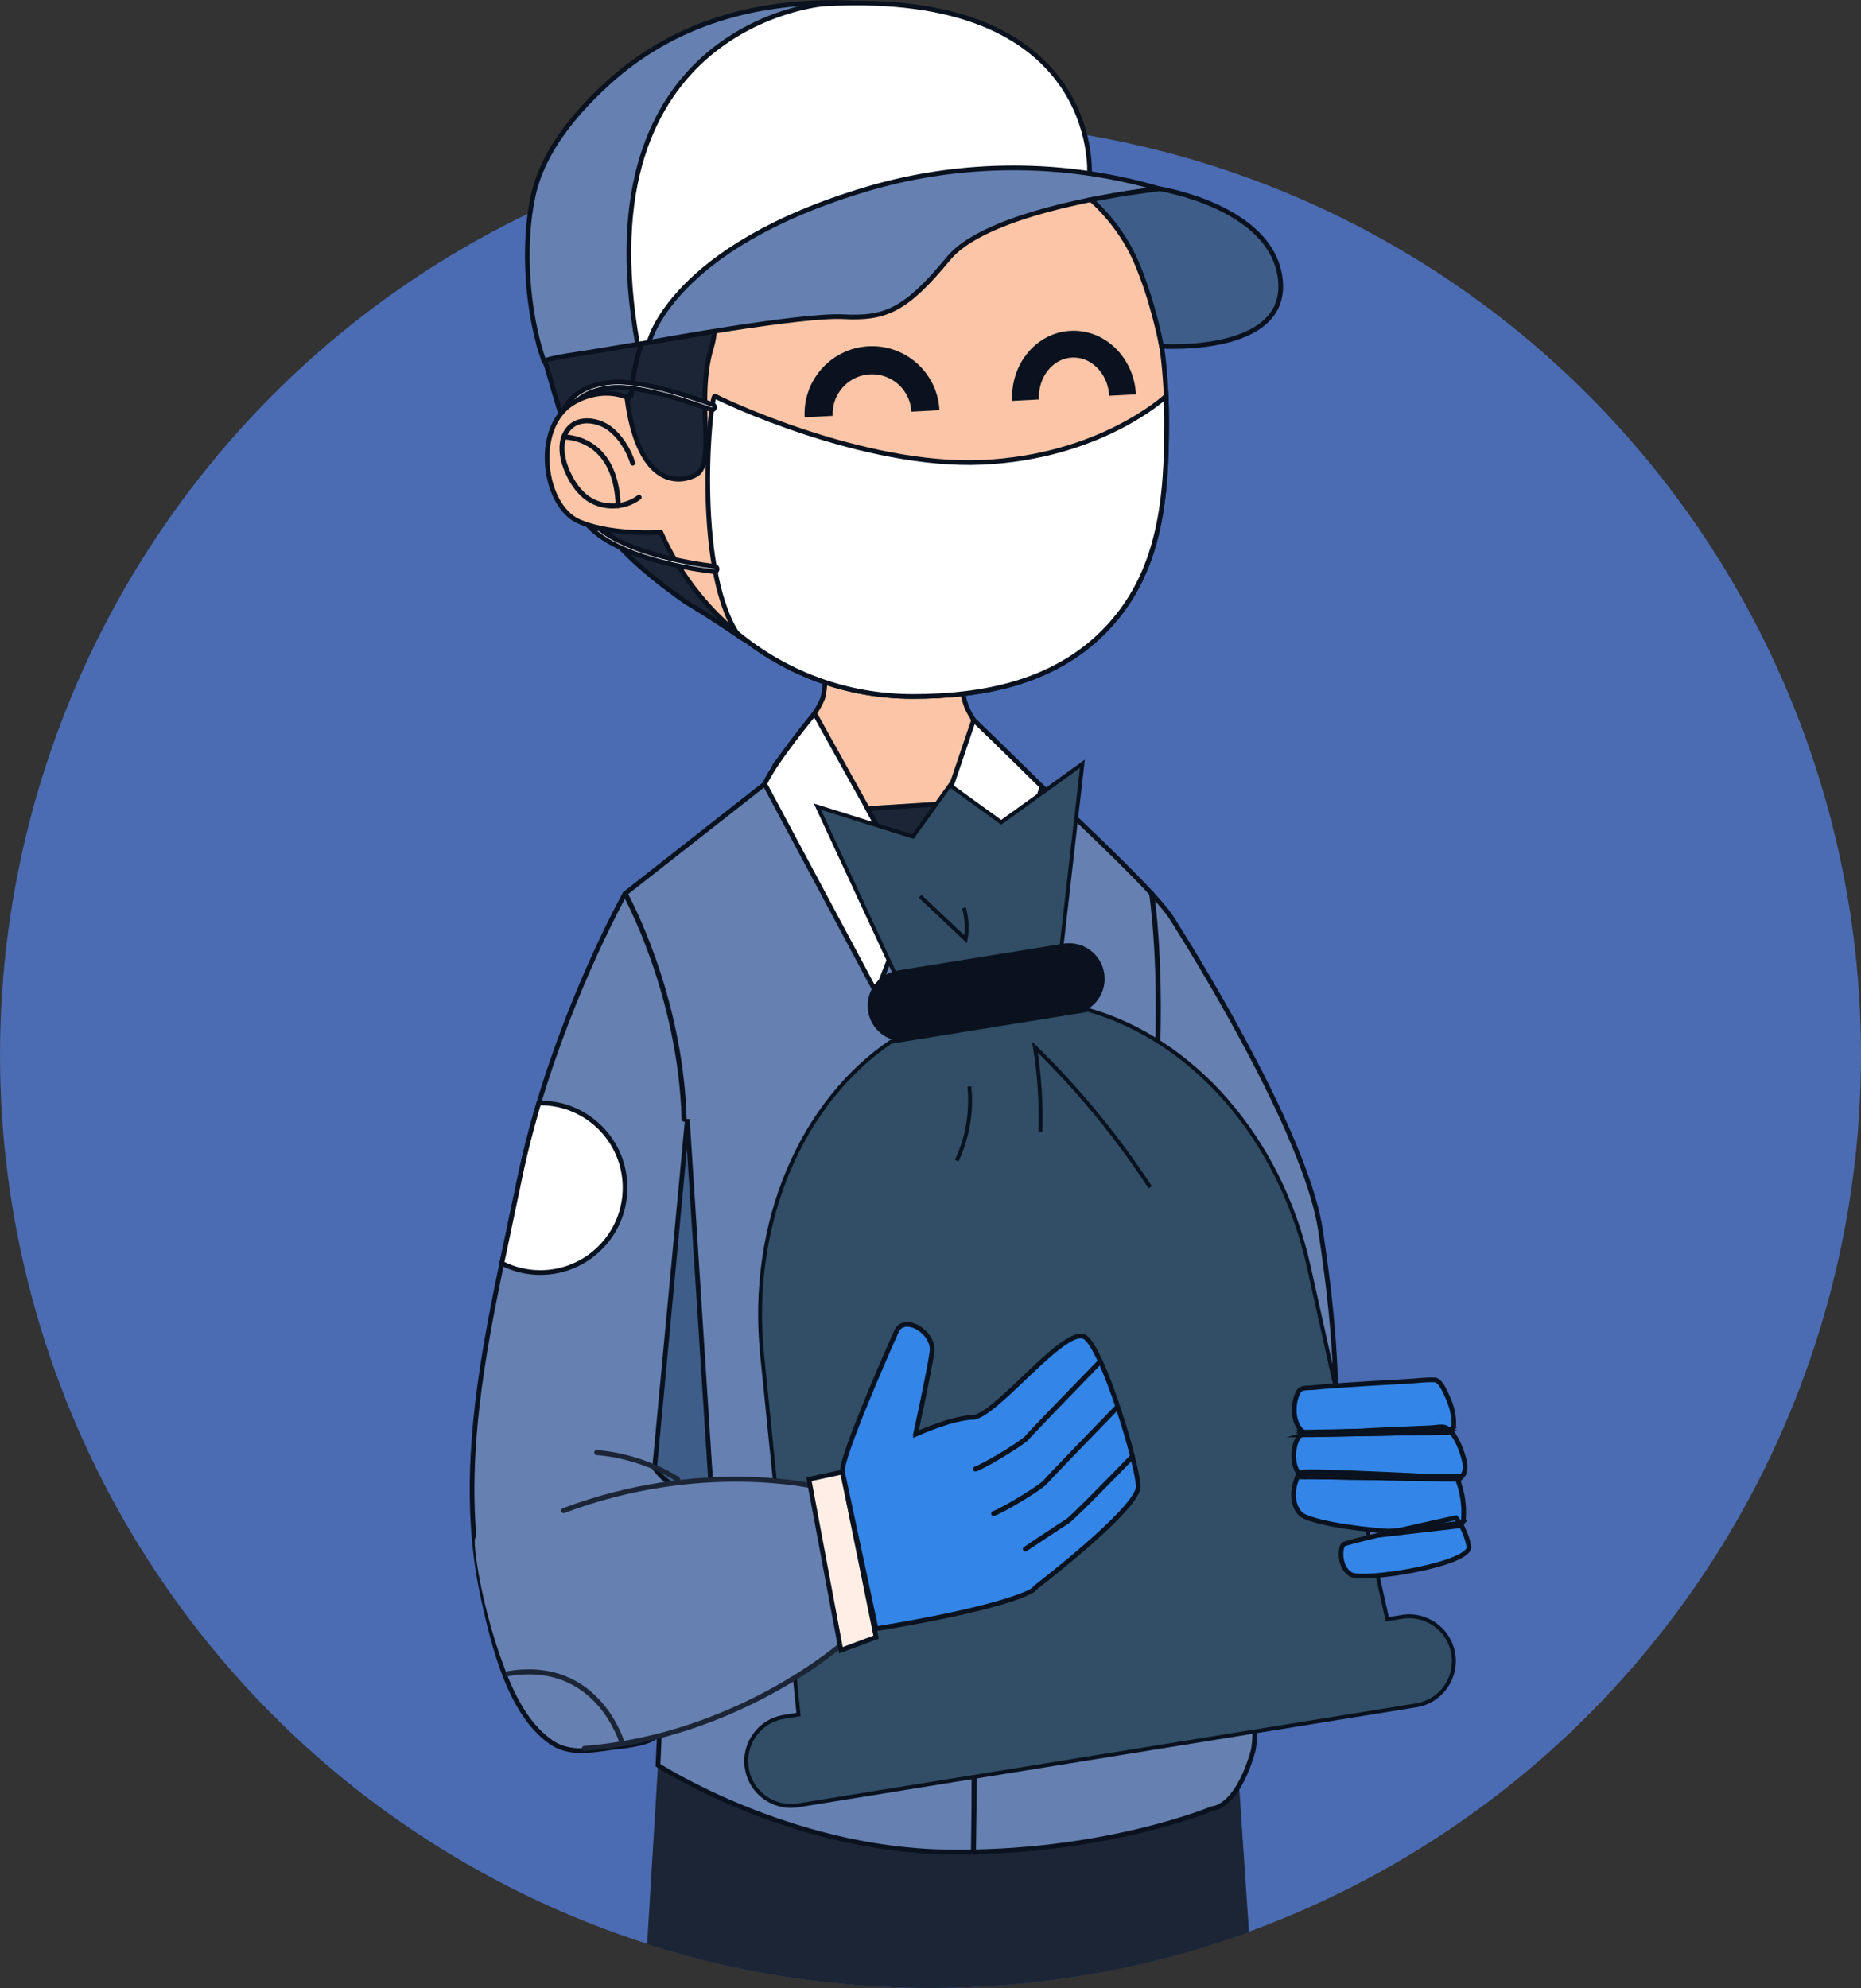 <svg width="397" height="424" viewBox="0 0 397 424" fill="none" xmlns="http://www.w3.org/2000/svg">
<rect x="0" y="0" width="397" height="424" fill="#333333" stroke="none"/>
<ellipse cx="198.5" cy="225" rx="198.5" ry="199" fill="#4B6CB3"/>
<g clip-path="url(#clip0_120_928)">
<path d="M264.332 380.803L267.246 424H137.484L140.366 376.492L264.332 380.803Z" fill="#1B2535"/>
<path d="M192.983 184.244C208.546 185.974 216.339 170.677 216.633 166.63C216.927 162.593 210.003 158.546 206.457 151.332C204.323 146.98 203.848 134.17 203.814 124.684C203.792 118.443 203.961 113.638 203.961 113.638L175.884 112.96L175.466 112.949C175.466 112.949 177.126 144.696 175.466 149.003C173.817 153.322 166.171 162.017 165.302 163.17C164.443 164.323 177.42 182.503 192.983 184.244V184.244Z" fill="#FCC5A7" stroke="#09121E" stroke-miterlimit="10"/>
<path d="M175.884 112.96C177.736 118.488 185.574 127.861 194.982 129.105C199.037 129.648 201.872 127.545 203.814 124.684C203.792 118.443 203.961 113.638 203.961 113.638L175.884 112.96V112.96Z" fill="#EFA57F"/>
<path d="M116.714 78.453C116.714 78.453 124.255 105.815 129.376 113.164C134.498 120.512 146.609 128.595 146.609 128.595C146.609 128.595 151.416 131.396 158.178 136.058C164.939 140.719 160.739 117.914 160.739 117.914L143.134 67.687L115.059 73.913L116.714 78.453V78.453Z" fill="#1B2535" stroke="#09121E" stroke-miterlimit="10"/>
<path d="M123.516 111.232C129.254 113.696 137.092 113.719 140.966 113.538C144.659 121.882 150.238 129.208 157.15 134.963C167.326 143.443 180.393 148.542 194.669 148.542C209.487 148.542 224.508 145.715 235.384 134.827C247.66 122.526 248.88 106.201 248.88 89.75C248.88 87.941 248.846 86.189 248.767 84.482C247.118 43.464 225.807 30.959 194.669 30.959C175.469 30.959 158.426 40.173 147.731 54.442C141.034 63.34 136.821 74.205 136.075 86.008C135.398 85.556 134.63 85.115 133.749 84.753C131.174 83.702 127.729 83.351 123.516 85.228C113.352 89.75 115.611 107.84 123.516 111.232V111.232Z" fill="#FCC5A7" stroke="#09121E" stroke-miterlimit="10"/>
<path d="M133.749 85.013C136.075 102.639 143.846 103.578 148.363 101.316C152.881 99.055 148.363 85.488 151.752 74.182C154.022 66.618 150.837 58.873 147.731 54.702C141.034 63.599 135.46 72.193 134.714 83.996C134.037 83.544 134.63 85.375 133.749 85.013Z" fill="#1B2535" stroke="#09121E" stroke-miterlimit="10"/>
<path d="M232.415 36.995C232.415 36.995 225.88 9.553 207.549 4.71C188.585 -0.3 154.241 -5.281 129.019 18.326C122.273 24.639 115.795 32.452 113.749 41.701C111.412 52.268 112.421 66.751 116.015 76.966C118.953 76.025 122.21 75.698 125.271 75.192L148.307 71.384C148.307 71.384 166.612 49.263 175.877 44.76C185.142 40.257 203.627 33.253 232.415 36.995V36.995Z" fill="#6680B1" stroke="#09121E" stroke-miterlimit="10"/>
<path d="M175.568 0.855C175.527 0.857 123.832 5.162 136.016 73.416L151.32 70.832L232.415 36.995C232.415 36.995 234.879 -2.632 175.568 0.855Z" fill="white" stroke="#09121E" stroke-miterlimit="10"/>
<path d="M247.329 40.257C247.329 40.257 211.452 44.088 202.363 55.102C193.274 66.117 188.968 68.032 179.88 67.553C170.791 67.074 138.452 73.012 138.452 73.012C138.452 73.012 143.134 52.676 185.142 40.257C202.411 35.152 224.368 33.553 247.329 40.257Z" fill="#6680B1" stroke="#09121E" stroke-miterlimit="10"/>
<path d="M247.329 40.257C247.329 40.257 271.726 44.088 273.161 59.891C274.596 75.694 247.784 73.847 247.784 73.847C247.74 73.558 245.98 64.174 242.344 55.78C239.764 49.823 235.697 45.179 232.754 42.581L239.826 41.302L247.329 40.257Z" fill="#3F5D89" stroke="#09121E" stroke-miterlimit="10"/>
<path d="M239.467 84.259C239.136 77.965 234.238 73.107 228.527 73.408C222.816 73.709 218.455 79.055 218.786 85.349" stroke="#09121E" stroke-width="5.718" stroke-miterlimit="10"/>
<path d="M197.416 87.644C197.085 81.35 191.72 76.517 185.432 76.848C179.145 77.179 174.317 82.55 174.648 88.844" stroke="#09121E" stroke-width="6" stroke-miterlimit="10"/>
<path d="M134.977 98.768C134.154 96.003 132.256 92.986 129.916 91.288C127.549 89.572 123.564 88.922 121.409 91.303C119.057 93.902 119.81 97.844 121.119 100.745C122.096 102.91 123.461 104.968 125.412 106.32C128.613 108.541 133.242 108.434 136.337 106.069" stroke="#09121E" stroke-width="1.069" stroke-linecap="round" stroke-linejoin="round"/>
<path d="M120.276 93.216C120.276 93.216 131.384 92.81 131.883 107.841" stroke="#09121E" stroke-width="1.069" stroke-linecap="round" stroke-linejoin="round"/>
<path d="M157.15 134.963C167.326 143.443 180.393 148.542 194.669 148.542C209.487 148.542 224.508 145.715 235.384 134.827C247.66 122.526 248.88 106.201 248.88 89.75C248.88 87.941 248.846 86.189 248.767 84.482C248.304 84.911 234.514 97.472 209.566 98.603C184.188 99.756 153.525 85.149 152.519 84.47C151.514 83.781 147.889 120.39 157.15 134.963V134.963Z" fill="white" stroke="#09121E" stroke-miterlimit="10"/>
<path d="M120.23 87.44C121.111 86.524 122.353 85.8 123.268 85.337C123.268 85.326 123.279 85.326 123.29 85.326C124.793 84.037 127.108 82.929 130.654 82.646C137.668 82.081 151.537 87.316 151.684 87.372C151.966 87.485 152.294 87.338 152.407 87.044C152.519 86.75 152.373 86.422 152.079 86.309C151.503 86.094 137.815 80.95 130.564 81.527C124.092 82.047 121.37 85.111 120.23 87.44Z" fill="white" stroke="#09121E" stroke-miterlimit="10"/>
<path d="M125.595 112.218C132.89 119.883 151.571 121.839 152.373 121.918H152.429C152.711 121.918 152.96 121.704 152.983 121.41C153.016 121.104 152.79 120.822 152.486 120.799C152.305 120.776 135.782 119.058 127.921 112.806C127.164 112.636 126.363 112.433 125.595 112.218Z" fill="white" stroke="#09121E" stroke-miterlimit="10"/>
<path d="M101.311 329.753C101.311 329.798 101.311 329.832 101.323 329.878C101.492 331.539 101.707 333.201 101.955 334.852C101.967 334.886 101.967 334.909 101.978 334.943C102.283 336.955 102.667 338.967 103.107 340.98C105.276 350.794 108.743 365.571 117.665 371.631C121.482 374.231 126.113 373.338 130.45 372.727C131.997 372.512 137.712 372.128 139.869 370.421L139.881 370.409C139.926 370.376 139.971 370.342 140.005 370.308C140.423 369.935 140.682 369.505 140.705 369.008L140.649 370.138V370.217L140.366 376.492C140.366 376.492 168.048 394.39 201.659 394.966C235.27 395.543 258.592 385.729 258.592 385.729C258.592 385.729 261.438 385.729 264.33 380.811V380.8C265.222 379.285 266.114 377.306 266.939 374.717C267.04 374.367 267.153 373.993 267.266 373.609C268.113 370.658 267.695 361.014 266.577 348.103C274.98 343.806 279.814 335.146 282.4 324.699C283.044 322.144 283.541 319.476 283.936 316.729C284.004 316.175 284.083 315.609 284.151 315.044C284.173 314.852 284.196 314.66 284.218 314.467C284.23 314.309 284.252 314.151 284.275 313.993C284.523 311.686 284.704 309.334 284.828 306.96C284.839 306.61 284.862 306.248 284.873 305.897C284.885 305.762 284.885 305.615 284.896 305.479C284.896 305.434 284.896 305.377 284.907 305.332C285.02 302.076 285.032 298.808 284.941 295.553C284.727 286.949 283.891 278.559 282.976 271.448C282.536 268.022 282.084 264.89 281.666 262.177C281.361 260.176 280.853 258.016 280.186 255.721C273.399 232.216 249.941 195.788 249.941 195.788C249.241 194.624 247.693 192.781 245.672 190.587C237.687 181.938 222.282 167.783 222.282 167.783L210.163 177.97L206.854 180.751L195.154 190.587L163.135 167.207L133.341 190.587C133.341 190.587 122.499 209.932 114.943 235.246C114.514 236.693 114.085 238.163 113.69 239.656C113.622 239.87 113.554 240.096 113.509 240.323C112.481 244.053 111.566 247.886 110.764 251.787C110.708 252.07 110.652 252.352 110.584 252.635C110.55 252.861 110.493 253.087 110.448 253.313C109.827 256.321 109.183 259.351 108.528 262.403C108.483 262.629 108.438 262.855 108.393 263.081C107.941 265.184 107.489 267.299 107.049 269.413C102.881 289.3 99.222 309.685 101.311 329.753V329.753Z" fill="#6680B1" stroke="#09121E" stroke-miterlimit="10"/>
<path d="M207.71 153.547L195.156 190.591L208.72 209.354L222.284 167.787C222.284 167.787 213.633 159.224 207.71 153.547V153.547Z" fill="white" stroke="#09121E" stroke-miterlimit="10"/>
<path d="M195.156 190.591L173.774 152.152C173.774 152.152 165.131 162.591 163.13 167.209L186.938 211.76L195.156 190.591Z" fill="white" stroke="#09121E" stroke-miterlimit="10"/>
<path d="M201.66 171.4L185.058 172.438L195.156 190.591L201.66 171.4Z" fill="#1B2535" stroke="#09121E" stroke-miterlimit="10"/>
<path d="M133.337 190.591C133.337 190.591 145.172 211.76 145.942 238.702" stroke="#09121E" stroke-width="1.069" stroke-linecap="round" stroke-linejoin="round"/>
<path d="M139.64 313.128L146.629 238.702L151.608 316.08C151.608 316.08 146.213 317.578 143.857 316.732C141.501 315.887 139.64 313.128 139.64 313.128V313.128Z" fill="#3F5D89" stroke="#09121E" stroke-miterlimit="10"/>
<path d="M245.676 190.591C245.676 190.591 248.122 206.395 246.61 231.039" stroke="#09121E" stroke-width="1.069" stroke-linecap="round" stroke-linejoin="round"/>
<path d="M107.049 269.413C109.511 270.69 112.312 271.403 115.271 271.403C125.255 271.403 133.341 263.308 133.341 253.313C133.341 243.318 125.255 235.235 115.271 235.235C115.158 235.235 115.056 235.235 114.943 235.246C114.514 236.693 114.085 238.163 113.69 239.656C113.622 239.87 113.554 240.096 113.509 240.322C112.481 244.053 111.566 247.886 110.764 251.787C110.708 252.069 110.652 252.352 110.584 252.635C110.55 252.861 110.493 253.087 110.448 253.313C109.827 256.321 109.183 259.351 108.528 262.403C108.483 262.629 108.438 262.855 108.393 263.081C107.941 265.184 107.489 267.299 107.049 269.413V269.413Z" fill="white" stroke="#09121E" stroke-miterlimit="10"/>
<path d="M195.295 191.656C195.295 191.656 209.408 297.579 207.665 394.96" stroke="#09121E" stroke-width="1.069" stroke-linecap="round" stroke-linejoin="round"/>
<path d="M174.383 172.047L191.067 208.049L226.391 202.335L230.9 162.905L213.584 175.38L202.642 167.476L194.743 178.427L174.383 172.047Z" fill="#314E66" stroke="#09121E" stroke-width="0.832" stroke-miterlimit="10"/>
<path d="M186.871 210.292C185.797 211.779 185.292 213.681 185.607 215.634C186.239 219.551 189.915 222.21 193.826 221.577L195.716 221.271L227.317 216.158L229.208 215.852C231.16 215.536 232.801 214.456 233.875 212.965C234.949 211.477 235.455 209.576 235.139 207.619C234.507 203.705 230.831 201.046 226.921 201.679L222.498 202.395L195.961 206.688L191.539 207.404C189.586 207.72 187.946 208.801 186.871 210.292V210.292Z" fill="#09121E" stroke="#09121E" stroke-width="0.832" stroke-miterlimit="10"/>
<path d="M167.209 366.18L170.35 365.672L162.587 289.005C159.725 260.735 171.03 235.09 190.043 222.189L232.109 215.385C254.213 221.635 273.012 242.411 279.19 270.145L295.941 345.357L299.081 344.849C304.287 344.007 309.183 347.545 310.024 352.754C310.444 355.358 309.769 357.888 308.34 359.867C306.911 361.851 304.725 363.29 302.126 363.71L170.253 385.041C165.047 385.883 160.151 382.345 159.31 377.132C158.89 374.533 159.566 372.002 160.994 370.023C162.422 368.04 164.61 366.6 167.209 366.18H167.209Z" fill="#314E66" stroke="#09121E" stroke-width="0.832" stroke-miterlimit="10"/>
<path d="M174.21 317.122L181.9 349.169C181.9 349.169 162.436 364.896 143.457 369.441C131.077 372.405 122.751 376.375 114.454 367.725C106.158 359.075 101.131 333.868 101.28 328.585C101.43 323.303 128.447 317.555 146.209 316.052C163.971 314.548 174.21 317.122 174.21 317.122Z" fill="#6680B1"/>
<path d="M174.21 317.122C174.21 317.122 149.675 311.088 120.227 322.188" stroke="#1B2535" stroke-width="1.069" stroke-linecap="round" stroke-linejoin="round"/>
<path d="M144.555 315.485C144.555 315.485 137.3 310.579 127.304 309.809" stroke="#1B2535" stroke-width="1.069" stroke-linecap="round" stroke-linejoin="round"/>
<path d="M179.728 350.564C179.728 350.564 157.295 370.367 124.659 372.899" stroke="#1B2535" stroke-width="1.069" stroke-linecap="round" stroke-linejoin="round"/>
<path d="M108.337 356.964C127.626 353.699 132.771 371.896 132.771 371.896" stroke="#1B2535" stroke-width="1.069" stroke-linecap="round" stroke-linejoin="round"/>
<path d="M186.889 349.169L179.392 351.959L172.567 315.485L179.728 313.947L186.889 349.169Z" fill="#FFEEE6" stroke="#09121E" stroke-miterlimit="10"/>
<path d="M191.246 283.93C192.906 280.267 199.389 284.122 198.813 288.35C198.248 292.511 195.413 305.411 195.3 305.897V305.903C199.857 303.924 204.478 302.347 207.736 302.279C207.747 302.268 207.758 302.268 207.769 302.268H207.814C213.077 301.33 227.646 282.189 231.588 285.275C232.48 285.976 233.531 287.74 234.638 290.114C234.649 290.148 234.672 290.182 234.694 290.216L234.762 290.386C234.807 290.476 234.852 290.578 234.897 290.679C236.049 293.246 237.246 296.423 238.353 299.702C238.421 299.905 238.489 300.109 238.545 300.312C239.709 303.795 240.748 307.333 241.516 310.318C241.561 310.544 241.617 310.748 241.674 310.962V310.974C242.351 313.687 242.781 315.869 242.826 316.989C242.995 321.059 226.043 334.592 221.039 338.47L221.039 338.47C220.656 338.919 220.202 339.283 219.667 339.542L219.663 339.543L219.662 339.544L219.661 339.544C211.295 343.584 186.889 347.371 186.889 347.371L179.735 313.98C179.733 313.97 179.728 313.957 179.726 313.947C179.161 311.313 189.586 287.582 191.246 283.93H191.246Z" fill="#3385E8" stroke="#09121E" stroke-miterlimit="10"/>
<path d="M211.711 322.902C211.756 323.015 211.869 323.083 211.982 323.083C212.016 323.083 212.049 323.071 212.083 323.06C213.71 322.427 217.245 320.403 219.921 318.673C221.559 317.633 222.869 316.695 223.208 316.265C223.874 315.428 234.062 304.925 238.545 300.312C238.489 300.109 238.421 299.905 238.353 299.702C233.971 304.213 223.457 315.044 222.768 315.914C222.474 316.276 221.265 317.136 219.729 318.131C217.121 319.815 213.574 321.873 211.869 322.54C211.733 322.596 211.654 322.755 211.711 322.902V322.902Z" fill="#09121E" stroke="#09121E" stroke-width="0.5" stroke-miterlimit="10"/>
<path d="M207.832 313.414C207.878 313.527 207.99 313.595 208.103 313.595C208.137 313.595 208.171 313.583 208.205 313.572C209.831 312.939 213.366 310.915 216.043 309.185C217.681 308.145 218.991 307.207 219.33 306.777C219.996 305.941 230.183 295.437 234.667 290.824C234.61 290.621 234.543 290.417 234.475 290.214C230.093 294.725 219.578 305.556 218.889 306.427C218.596 306.788 217.387 307.648 215.851 308.643C213.242 310.327 209.696 312.385 207.99 313.052C207.855 313.109 207.776 313.267 207.832 313.414V313.414Z" fill="#09121E" stroke="#09121E" stroke-width="0.5" stroke-miterlimit="10"/>
<path d="M218.498 330.533C218.544 330.612 218.634 330.658 218.724 330.658C218.781 330.658 218.837 330.646 218.882 330.612C218.916 330.59 220.52 329.527 222.372 328.295C224.552 326.848 227.082 325.174 227.816 324.722C228.923 324.055 237.856 314.908 241.674 310.974V310.962C241.617 310.748 241.561 310.544 241.516 310.318C236.411 315.575 228.482 323.659 227.522 324.247C226.799 324.688 224.405 326.271 222.271 327.684C220.396 328.928 218.724 330.047 218.578 330.137C218.442 330.228 218.408 330.397 218.498 330.533Z" fill="#09121E" stroke="#09121E" stroke-width="0.5" stroke-miterlimit="10"/>
<path d="M308.817 305.468L279.498 305.999C285.607 307.785 303.78 308.294 308.817 305.468Z" fill="#FCC5A7" stroke="#09121E" stroke-miterlimit="10"/>
<path d="M277.679 305.151C277.781 305.253 277.916 305.355 278.097 305.456C278.345 305.592 278.651 305.717 279.023 305.841H279.034C279.452 305.829 279.859 305.829 280.175 305.807C282.208 305.626 284.241 305.513 286.274 305.4C287.11 305.355 287.957 305.298 288.792 305.264H288.804L309.043 304.902C309.133 304.97 309.223 305.049 309.314 305.14C309.427 305.061 309.528 304.982 309.619 304.891C309.935 304.563 310.116 304.213 310.127 303.817C310.183 301.68 309.585 299.577 308.67 297.667C308.263 296.819 307.495 294.931 306.49 294.422C306.343 294.343 306.185 294.297 306.016 294.297C304.006 294.241 301.882 294.535 299.872 294.636C295.174 294.897 290.475 295.157 285.777 295.484C283.868 295.62 281.96 295.756 280.062 295.948C279.339 296.016 278.063 295.937 277.431 296.344C276.369 297.022 274.923 302.381 277.679 305.151V305.151Z" fill="#3385E8" stroke="#09121E" stroke-miterlimit="10"/>
<path d="M288.804 305.264L309.043 304.902C308.885 304.767 308.726 304.654 308.557 304.552C308.546 304.541 308.523 304.529 308.512 304.518C307.699 304.1 306.185 304.473 305.316 304.507C303.994 304.563 302.673 304.62 301.351 304.676C297.161 304.846 292.994 305.027 288.804 305.264V305.264Z" fill="#3385E8" stroke="#09121E" stroke-miterlimit="10"/>
<path d="M277.137 314.354C277.148 314.377 277.171 314.411 277.194 314.433C277.216 314.4 277.239 314.377 277.261 314.354L302.944 314.784H303.159C307.574 315.021 310.782 315.202 310.782 315.202C310.782 315.202 310.827 315.304 310.906 315.485L277.634 314.931L277.702 314.999C278.097 315.36 278.639 315.53 279.136 315.7C282.061 316.706 285.359 316.909 288.409 317.147C292.531 317.475 296.687 317.565 300.809 317.373C303.294 317.26 308.388 317.486 310.985 315.677C311.076 315.621 311.155 315.564 311.234 315.496C311.448 315.327 311.652 315.134 311.81 314.931C311.979 314.739 312.115 314.535 312.228 314.309C312.736 313.303 312.555 312.093 312.25 311.008C311.81 309.402 310.918 306.949 309.607 305.456C309.517 305.343 309.415 305.242 309.314 305.14C309.167 305.264 308.997 305.366 308.817 305.468L279.498 305.999C279.339 305.954 279.181 305.897 279.034 305.841H279.023C278.571 305.863 278.108 305.897 277.724 306.022H277.713C277.577 306.067 277.465 306.112 277.363 306.18C276.313 306.813 274.946 311.46 277.137 314.354V314.354Z" fill="#3385E8" stroke="#09121E" stroke-miterlimit="10"/>
<path d="M277.261 314.354L302.944 314.784C293.4 314.309 278.436 313.62 277.645 314.015C277.521 314.083 277.397 314.196 277.261 314.354Z" fill="#3385E8" stroke="#09121E" stroke-miterlimit="10"/>
<path d="M277.397 322.845C278.831 324.383 287.9 326.045 296.416 326.587C296.743 326.61 297.06 326.633 297.376 326.644C298.234 326.7 299.081 326.734 299.906 326.757C304.841 326.893 309.178 326.553 311.109 325.468C311.301 325.366 311.46 325.253 311.595 325.14C311.731 325.027 311.832 324.914 311.923 324.801C312.069 324.597 312.16 324.371 312.183 324.134C312.533 320.041 311.448 316.842 310.985 315.677C310.963 315.598 310.929 315.541 310.906 315.485L277.634 314.931C277.476 314.773 277.318 314.603 277.194 314.433C277.103 314.569 276.99 314.727 276.889 314.908C275.917 316.661 275.183 320.471 277.397 322.845V322.845Z" fill="#3385E8" stroke="#09121E" stroke-miterlimit="10"/>
<path d="M288.138 335.779C290.735 337.373 314.057 333.608 313.346 329.81C313.007 327.955 312.329 326.44 311.742 325.389C311.686 325.299 311.64 325.219 311.595 325.14C311.527 325.038 311.471 324.948 311.426 324.858C310.94 324.1 310.59 323.693 310.59 323.693C310.59 323.693 304.774 324.959 298.856 326.305L298.822 326.316C298.336 326.418 297.85 326.531 297.376 326.644C296.213 326.915 295.061 327.175 293.965 327.435C290.012 328.362 286.839 329.165 286.579 329.403C285.856 330.058 285.551 334.196 288.138 335.779V335.779Z" fill="#3385E8" stroke="#09121E" stroke-miterlimit="10"/>
<path d="M279.034 305.841C279.181 305.897 279.339 305.954 279.498 305.999L308.817 305.468C308.998 305.366 309.167 305.264 309.314 305.14C309.223 305.049 309.133 304.97 309.043 304.902L288.804 305.264H288.792C287.957 305.298 287.11 305.355 286.274 305.4C284.241 305.513 282.208 305.626 280.175 305.807C279.859 305.829 279.452 305.829 279.034 305.841V305.841Z" fill="#1B2535" stroke="#09121E" stroke-miterlimit="10"/>
<path d="M309.043 304.902C309.133 304.97 309.223 305.049 309.314 305.14C309.427 305.061 309.528 304.982 309.619 304.891L309.043 304.902Z" fill="#1B2535" stroke="#09121E" stroke-miterlimit="10"/>
<path d="M309.607 305.456C309.517 305.343 309.415 305.242 309.314 305.14C309.167 305.264 308.997 305.366 308.817 305.468L309.607 305.456V305.456Z" fill="#1B2535" stroke="#09121E" stroke-miterlimit="10"/>
<path d="M279.498 305.999C279.339 305.954 279.181 305.897 279.034 305.841C279.452 305.829 279.859 305.829 280.175 305.807C282.208 305.626 284.241 305.513 286.274 305.4C287.11 305.355 287.957 305.298 288.792 305.264L278.097 305.456C278.345 305.592 278.651 305.717 279.023 305.841C278.571 305.863 278.108 305.897 277.724 306.022L279.498 305.999V305.999Z" fill="#1B2535" stroke="#09121E" stroke-miterlimit="10"/>
<path d="M277.194 314.433C277.318 314.603 277.476 314.773 277.634 314.931L310.906 315.485C310.827 315.304 310.782 315.202 310.782 315.202C310.782 315.202 307.574 315.021 303.159 314.784H302.944L277.261 314.354C277.239 314.377 277.216 314.4 277.194 314.433V314.433Z" fill="#1B2535" stroke="#09121E" stroke-miterlimit="10"/>
<path d="M303.159 314.784C307.574 315.021 310.782 315.202 310.782 315.202C310.782 315.202 310.827 315.304 310.906 315.485L311.234 315.496C311.448 315.327 311.652 315.134 311.81 314.931L303.159 314.784Z" fill="#1B2535" stroke="#09121E" stroke-miterlimit="10"/>
<path d="M277.137 314.354C277.148 314.377 277.171 314.411 277.194 314.434C277.216 314.4 277.239 314.377 277.262 314.354H277.137Z" fill="#E2956F" stroke="#09121E" stroke-miterlimit="10"/>
<path d="M277.634 314.931C277.476 314.773 277.318 314.603 277.194 314.433C277.103 314.569 276.99 314.727 276.889 314.908L277.634 314.931Z" fill="#E2956F" stroke="#09121E" stroke-miterlimit="10"/>
<path d="M293.965 327.435L299.906 326.757L311.109 325.468L311.742 325.389C311.686 325.299 311.64 325.219 311.595 325.14C311.731 325.027 311.832 324.914 311.923 324.801L311.426 324.858L298.856 326.305L298.822 326.316L296.416 326.587C296.743 326.61 297.06 326.633 297.376 326.644C296.213 326.915 295.061 327.175 293.965 327.435V327.435Z" fill="#1B2535" stroke="#09121E" stroke-miterlimit="10"/>
<path d="M245.37 253.215C238.289 242.399 230.029 232.359 220.783 223.329C221.747 229.278 222.136 235.322 221.943 241.346" stroke="#09121E" stroke-width="0.832" stroke-miterlimit="10"/>
<path d="M206.791 231.725C207.348 237.111 206.403 242.645 204.091 247.54" stroke="#09121E" stroke-width="0.832" stroke-miterlimit="10"/>
<path d="M196.299 191.162L205.991 200.314C206.386 198.095 206.261 195.785 205.628 193.622" stroke="#09121E" stroke-width="0.832" stroke-miterlimit="10"/>
</g>
<defs>
<clipPath id="clip0_120_928">
<path d="M0 0H397V225.5C397 335.129 308.129 424 198.5 424V424C88.871 424 0 335.129 0 225.5V0Z" fill="white"/>
</clipPath>
</defs>
</svg>
